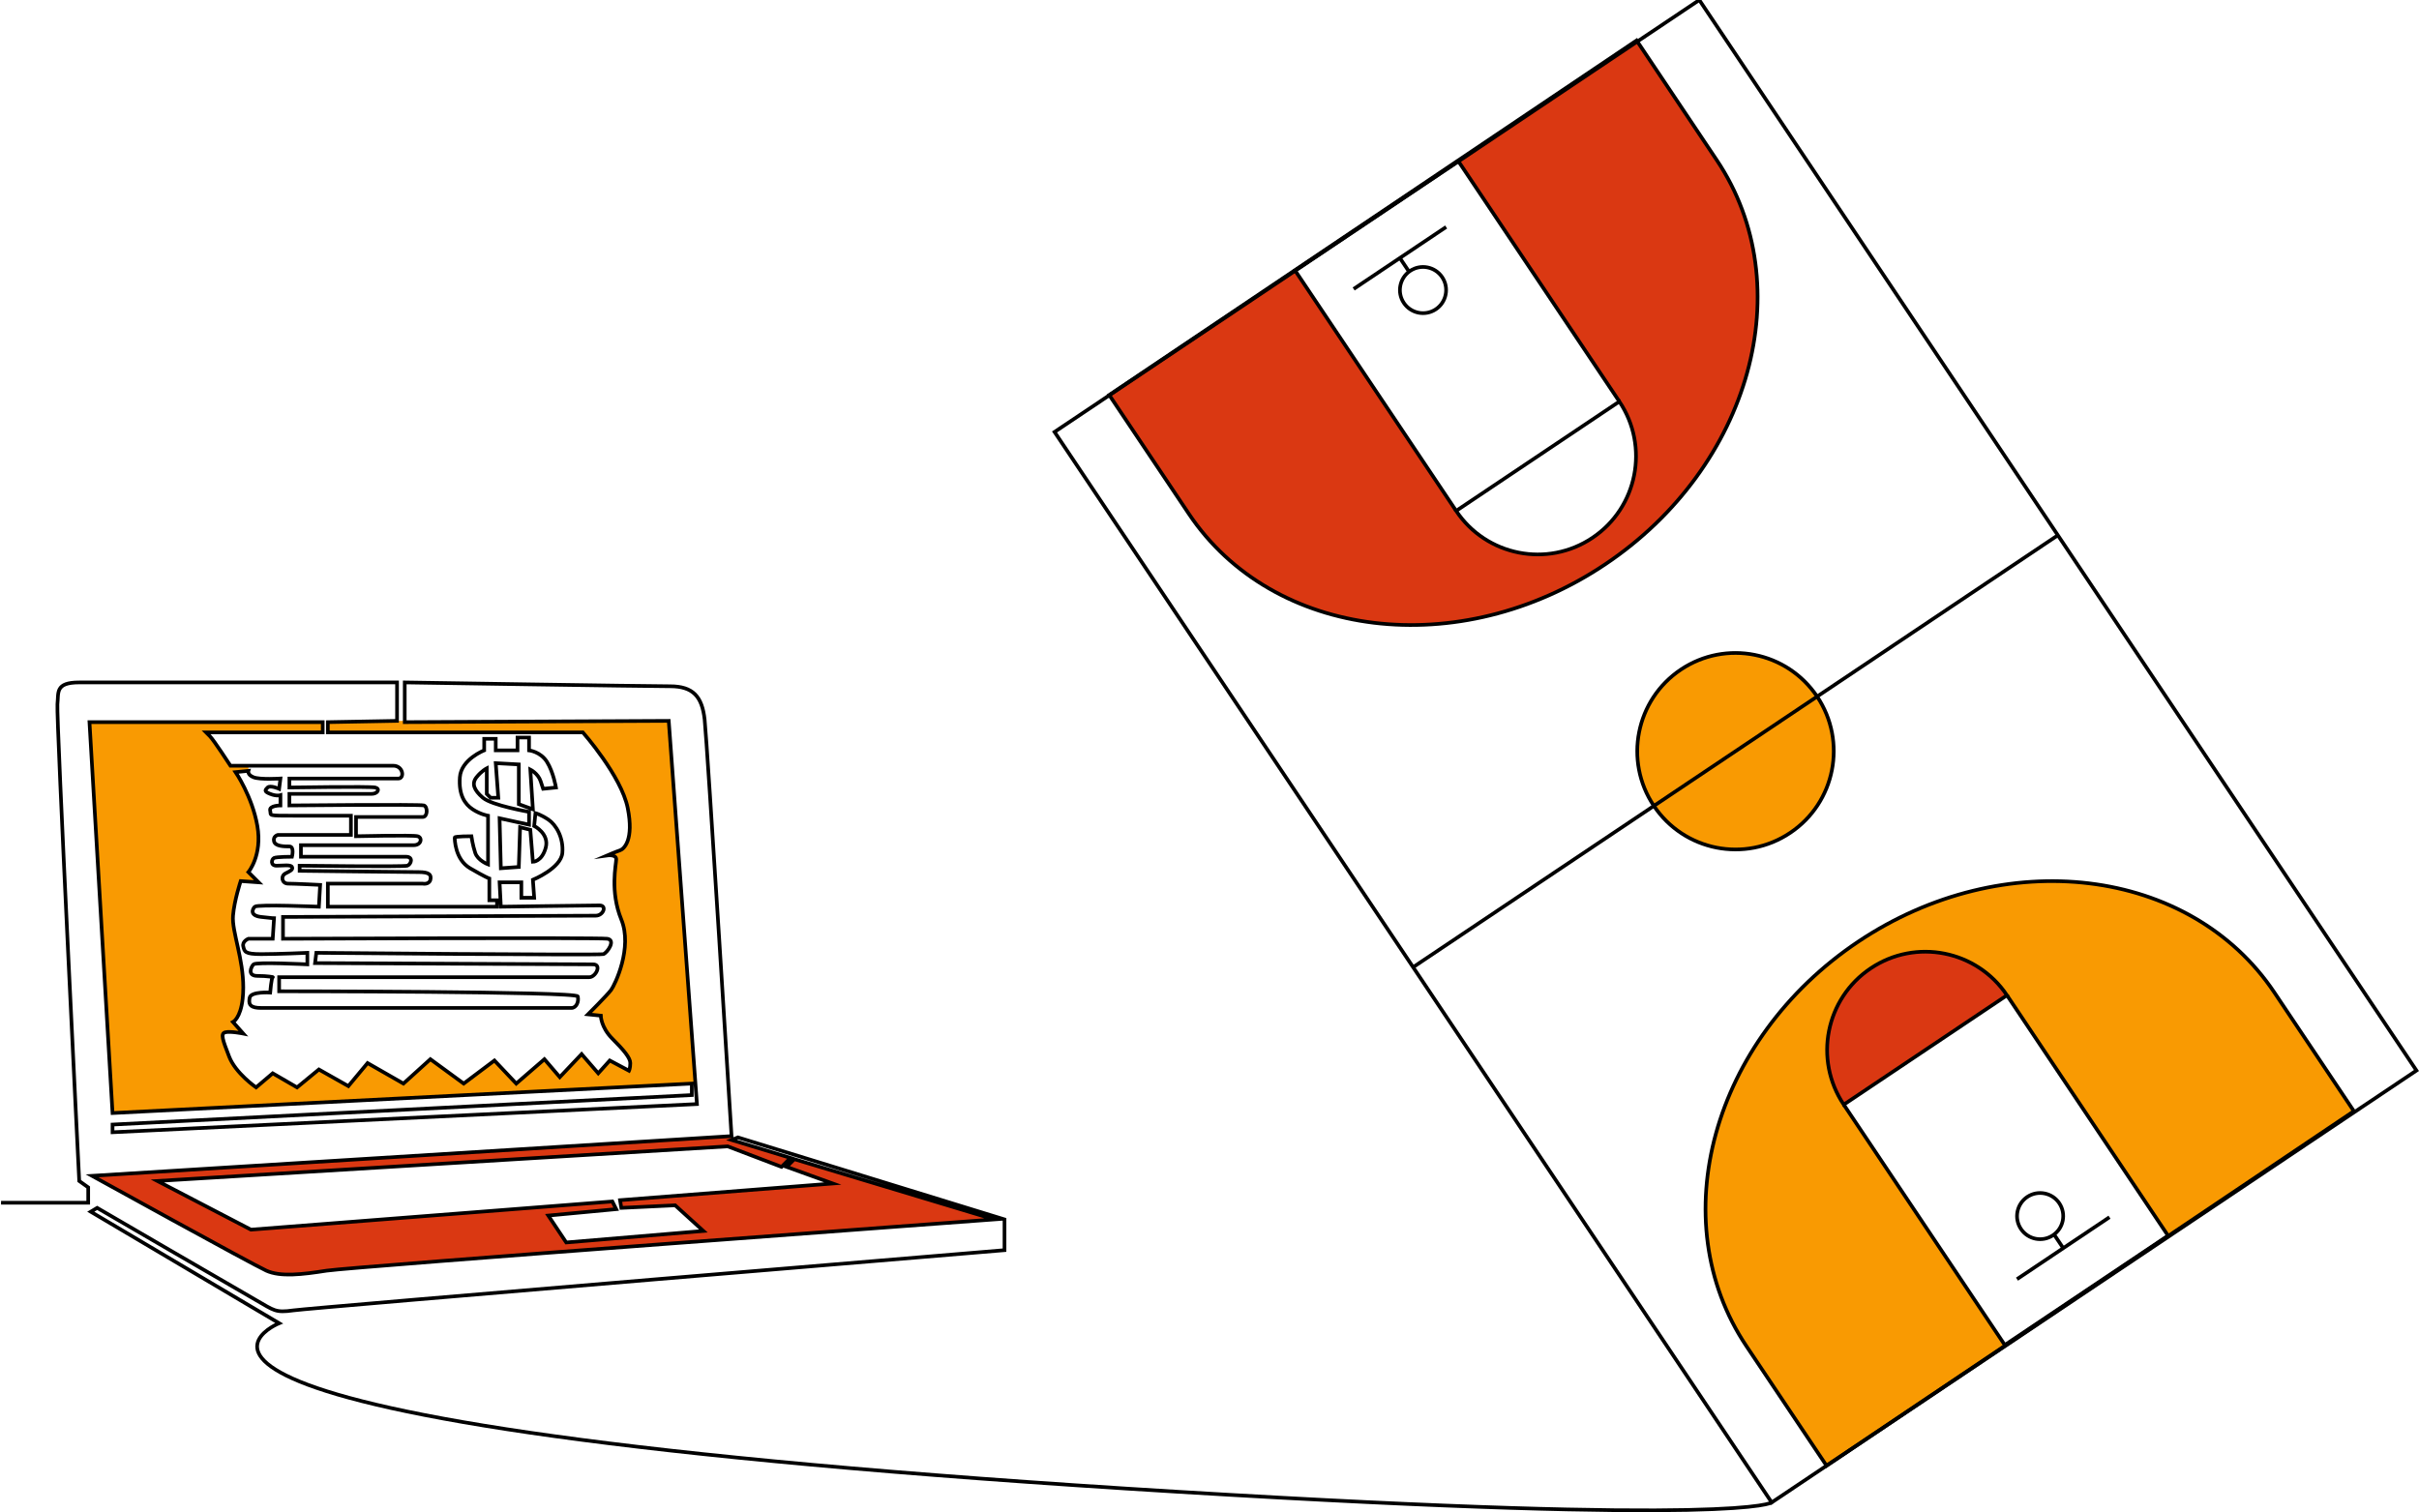 <svg width="662" height="414" viewBox="0 0 662 414" fill="none" xmlns="http://www.w3.org/2000/svg">
<path d="M622.4 271.645L644.184 304.159L499.864 401.209L477.925 368.462C454.899 334.079 468.577 284.539 508.471 257.8C548.372 231.069 599.373 237.262 622.4 271.645ZM593.321 338.241L549.244 272.44C540.977 260.101 524.28 256.797 511.944 265.066C499.609 273.328 496.313 290.037 504.572 302.376L548.65 368.177L593.321 338.241Z" fill="#F99A02"/>
<path d="M549.244 272.44L504.572 302.376C496.313 290.037 499.609 273.328 511.944 265.066C524.28 256.797 540.977 260.101 549.244 272.44Z" fill="#DA3812"/>
<path d="M497.285 190.663C505.545 203.002 502.249 219.711 489.914 227.973C477.578 236.242 460.874 232.937 452.614 220.599L497.285 190.663Z" fill="#F99A02"/>
<path d="M497.285 190.663L452.614 220.599C444.346 208.26 447.65 191.559 459.986 183.289C472.321 175.028 489.018 178.325 497.285 190.663Z" fill="#F99A02"/>
<path d="M469.82 43.827C492.839 78.202 479.168 127.742 439.275 154.481C399.374 181.212 348.365 175.02 325.338 140.637L303.6 108.184L354.463 74.102L398.501 139.841C406.761 152.18 423.466 155.485 435.793 147.215C448.129 138.953 451.433 122.252 443.165 109.914L399.134 44.166L448.083 11.366L469.82 43.827Z" fill="#DA3812"/>
<path d="M217.383 317.301L272.098 333.793C272.098 333.793 96.036 346.773 89.366 347.823C82.705 348.873 76.745 349.576 72.886 347.823C69.026 346.07 25.188 321.864 25.188 321.864L200.138 310.992L200.2 312.042L216.334 316.953L213.879 319.408L199.143 313.795L43.074 323.269L68.679 336.596L167.578 328.883L168.636 330.983L150.048 332.735L154.957 340.102L192.481 336.951L184.769 329.933L170.033 330.635L169.686 328.527L227.905 323.964L215.276 319.408L217.383 317.301Z" fill="#DA3812"/>
<path d="M183.009 197.326L190.312 296.538L189.324 296.607L30.8 304.676L24.486 197.674H88.317V200.484H56.405C56.405 200.484 56.405 200.484 57.455 201.534C58.505 202.584 63.067 209.603 63.067 209.603C63.067 209.603 64.966 209.603 67.976 209.603V211.008L64.472 211.356C64.472 211.356 69.026 218.019 70.431 226.088C71.836 234.157 67.976 238.72 67.976 238.72L70.778 241.523L65.869 241.176C65.869 241.176 64.117 246.434 63.769 250.65C63.584 252.827 64.341 255.854 65.112 259.382C65.838 262.672 66.571 266.401 66.571 270.293C66.571 271.466 66.51 272.493 66.409 273.397C65.815 278.74 63.769 279.767 63.769 279.767L66.571 282.925C66.571 282.925 63.067 282.222 61.662 282.57C60.257 282.925 60.959 284.678 62.712 289.233C64.472 293.796 70.084 297.657 70.084 297.657L74.638 293.796L81.3 297.657L87.267 292.746L95.334 297.302L100.59 290.994L110.409 296.607L117.781 289.936L126.898 296.607L135.312 290.291L141.279 296.607L148.99 289.936L153.197 294.847L159.164 288.538L163.719 293.796L166.876 290.291L172.141 293.094C172.141 293.094 172.488 292.391 172.488 290.994C172.488 289.588 170.736 287.48 167.578 284.322C164.421 281.164 164.421 278.014 164.421 278.014L160.917 277.659C160.917 277.659 166.181 272.401 167.231 270.995C168.281 269.59 173.19 259.421 170.033 251.7C166.876 243.978 168.636 236.612 168.636 235.215C168.636 233.809 166.181 234.157 166.181 234.157C166.181 234.157 168.636 233.107 169.686 232.759C170.736 232.404 173.545 229.949 171.785 221.177C170.033 212.406 159.512 200.484 159.512 200.484H144.783H89.722V197.674L108.657 197.326H110.764V197.674L183.009 197.326Z" fill="#F99A02"/>
<path d="M0.286 329.229H24.138V325.021L21.684 323.268C21.684 323.268 15.369 195.921 15.716 192.763C16.072 189.605 15.014 186.802 21.684 186.802C28.345 186.802 108.657 186.802 108.657 186.802V197.326L89.722 197.673V200.484H144.783H159.512C159.512 200.484 170.033 212.406 171.785 221.177C173.545 229.949 170.736 232.404 169.686 232.759C168.636 233.107 166.181 234.157 166.181 234.157C166.181 234.157 168.636 233.809 168.636 235.214C168.636 236.612 166.876 243.978 170.033 251.7C173.19 259.421 168.281 269.59 167.231 270.995C166.181 272.4 160.917 277.659 160.917 277.659L164.421 278.014C164.421 278.014 164.421 281.164 167.578 284.322C170.736 287.48 172.488 289.588 172.488 290.993C172.488 292.391 172.141 293.094 172.141 293.094L166.876 290.291L163.719 293.796L159.164 288.538L153.197 294.846L148.99 289.936L141.279 296.607L135.312 290.291L126.898 296.607L117.781 289.936L110.409 296.607L100.59 290.993L95.334 297.302L87.267 292.746L81.3 297.657L74.638 293.796L70.084 297.657C70.084 297.657 64.472 293.796 62.712 289.233C60.959 284.677 60.257 282.925 61.662 282.569C63.067 282.222 66.571 282.925 66.571 282.925L63.769 279.767C63.769 279.767 65.815 278.74 66.409 273.396C66.51 272.493 66.571 271.466 66.571 270.292C66.571 266.401 65.838 262.672 65.112 259.382C64.34 255.854 63.584 252.827 63.769 250.649C64.117 246.434 65.869 241.175 65.869 241.175L70.778 241.523L67.976 238.72C67.976 238.72 71.836 234.157 70.431 226.088C69.026 218.019 64.472 211.356 64.472 211.356L67.976 211.008C67.976 211.008 67.629 212.058 69.381 212.761C71.133 213.463 76.745 213.108 76.745 213.108L76.39 215.919C76.39 215.919 73.936 214.861 73.233 215.564C72.538 216.266 72.183 216.622 73.936 217.316C75.696 218.019 76.745 217.672 76.745 217.672V220.474C76.745 220.474 73.588 220.474 73.936 221.88C74.291 223.285 72.886 223.285 80.605 223.285C88.317 223.285 96.036 223.285 96.036 223.285V223.632V228.543H76.043C76.043 228.543 74.638 228.898 74.993 230.304C75.341 231.701 77.795 231.701 79.2 231.701C79.903 231.701 80.08 232.404 80.08 233.107C80.08 233.809 79.903 234.512 79.903 234.512C79.903 234.512 75.695 234.512 74.993 234.859C74.291 235.214 73.936 236.967 75.696 236.967C77.448 236.967 79.547 236.612 79.903 237.315C79.964 237.438 79.987 237.546 79.987 237.647C79.987 238.149 79.308 238.488 78.15 239.067C76.745 239.77 77.093 241.878 78.845 241.878C80.605 241.878 87.614 242.225 87.614 242.225L87.267 248.194C87.267 248.194 70.431 247.491 69.728 248.194C69.026 248.897 68.324 250.649 71.481 250.997C74.638 251.352 74.993 251.352 74.993 251.352L74.638 256.965H67.976C67.976 256.965 66.224 257.66 66.571 259.066C66.926 260.471 66.926 261.174 71.481 261.174C76.043 261.174 84.11 260.818 84.11 260.818V263.629V263.976C84.11 263.976 70.084 263.274 69.381 263.976C68.679 264.679 67.629 267.134 70.431 267.134C73.233 267.134 74.993 267.49 74.638 267.49C74.291 267.49 73.936 271.698 73.936 271.698C73.936 271.698 68.679 271.343 68.324 273.095C68.285 273.265 68.262 273.427 68.246 273.589C68.069 275.049 68.632 275.906 71.481 275.906C74.638 275.906 154.957 275.906 156.355 275.906C157.76 275.906 158.462 274.153 158.115 272.748C157.759 271.343 76.39 271.343 76.39 271.343V267.49C76.39 267.49 159.512 267.49 161.264 267.49C163.024 267.49 164.776 263.976 162.322 263.976C159.867 263.976 86.217 263.629 86.217 263.629L86.564 260.818C86.564 260.818 164.074 261.521 165.124 261.174C166.181 260.818 168.636 257.313 166.181 256.965C163.719 256.61 77.448 256.965 77.448 256.965V250.997C77.448 250.997 160.917 250.649 163.024 250.649C165.124 250.649 166.181 247.839 164.074 247.839C161.967 247.839 137.064 248.194 137.064 248.194L136.971 246.387L136.717 241.523H142.676V245.739H146.188L145.833 240.828C145.833 240.828 153.552 237.67 153.9 233.454C154.255 229.246 152.148 225.74 150.048 224.335C147.941 222.93 146.536 222.582 146.536 222.582L146.188 226.088C146.188 226.088 150.395 228.196 149.345 232.056C148.288 235.909 145.833 235.909 145.833 235.909L145.131 227.146L142.329 226.443L141.981 237.315L137.064 237.67L136.717 223.988L142.583 225.262L144.783 225.74V222.235C144.783 222.235 134.609 220.474 132.155 218.374C129.7 216.266 129.005 214.514 130.402 212.761C131.807 211.008 133.212 210.305 133.212 210.305V217.316L134.262 218.374H136.369L135.667 208.9L141.981 209.248V220.127L145.131 221.277L145.833 221.532L145.131 210.653C145.131 210.653 147.238 211.703 147.941 213.811C148.643 215.919 148.643 215.919 148.643 215.919L152.148 215.564C152.148 215.564 151.445 211.356 149.693 208.553C147.941 205.742 144.783 205.395 144.783 205.395V201.882H141.626V205.395H135.667V202.237H132.51V205.395C132.51 205.395 126.195 207.85 125.848 212.761C125.493 217.672 127.245 220.127 129.352 221.532C131.46 222.93 133.559 223.285 133.559 223.285V236.612C133.559 236.612 130.757 235.562 130.055 233.454C129.352 231.354 129.005 228.898 129.005 228.898C129.005 228.898 124.443 228.898 124.443 229.246C124.443 229.601 124.443 235.214 128.65 237.67C132.857 240.125 133.915 240.473 133.915 240.473V246.434H136.014V248.194H89.722V242.225V241.878H115.674C115.674 241.878 117.426 242.225 117.781 240.828C118.129 239.423 117.426 238.72 114.624 238.72C111.814 238.72 82.002 238.372 82.002 238.372V237.647V236.967C82.002 236.967 110.409 237.315 111.467 236.967C112.517 236.612 113.219 234.512 111.112 234.512C109.012 234.512 82.357 234.512 82.357 234.512V233.107V231.354C82.357 231.354 111.112 231.354 113.219 231.354C115.326 231.354 115.674 229.246 114.269 228.898C112.872 228.543 97.433 228.898 97.433 228.898V223.632C97.433 223.632 114.269 223.632 115.674 223.632C117.079 223.632 117.079 220.83 116.021 220.474C114.971 220.127 79.2 220.474 79.2 220.474V217.316C79.2 217.316 99.888 217.316 101.648 217.316C103.4 217.316 104.103 215.919 102.698 215.564C101.293 215.216 79.2 215.564 79.2 215.564V213.108C79.2 213.108 107.26 213.108 109.012 213.108C110.764 213.108 110.409 209.603 107.607 209.603C105.399 209.603 79.092 209.603 67.976 209.603C64.966 209.603 63.067 209.603 63.067 209.603C63.067 209.603 58.505 202.584 57.455 201.534C56.405 200.484 56.405 200.484 56.405 200.484H88.317V197.673H24.486L30.8 304.676L189.324 296.607V299.757L30.8 307.826V309.934L190.729 302.22L190.312 296.537L183.009 197.326L110.764 197.673V197.326V186.802C110.764 186.802 177.05 187.852 183.364 187.852C189.679 187.852 192.134 190.655 192.836 196.971C193.531 203.287 200.2 310.984 200.2 310.984L200.138 310.992L25.188 321.863C25.188 321.863 69.026 346.07 72.886 347.822C76.745 349.575 82.705 348.872 89.366 347.822C96.036 346.772 272.098 333.793 272.098 333.793L217.383 317.3L215.276 319.408L227.905 323.963L169.686 328.527L170.033 330.635L184.769 329.932L192.481 336.951L154.957 340.101L150.048 332.735L168.636 330.982L167.578 328.882L68.679 336.595L43.074 323.268L199.143 313.794L213.879 319.408L216.334 316.952L200.2 312.042L201.953 311.339L272.337 333.005L274.9 333.793V342.209C274.9 342.209 85.159 357.999 80.25 358.694C75.341 359.397 74.993 358.694 70.084 355.891C65.166 353.088 26.593 330.635 26.593 330.635L24.841 331.685L76.39 362.207C76.39 362.207 9.364 389.425 322.559 408.357C477.408 417.716 484.857 411.268 484.857 411.268" stroke="black" stroke-miterlimit="10"/>
<path d="M484.857 411.269L386.722 264.749L288.594 118.237L303.6 108.184L354.463 74.102L399.134 44.166L448.083 11.366L465.042 0L563.17 146.512L661.305 293.032L499.864 401.208L484.857 411.269Z" stroke="black" stroke-miterlimit="10"/>
<path d="M303.6 108.183L325.338 140.636C348.365 175.019 399.374 181.212 439.275 154.48C479.168 127.742 492.839 78.201 469.82 43.826L448.083 11.366L447.882 11.072L303.562 108.122L303.6 108.183Z" stroke="black" stroke-miterlimit="10"/>
<path d="M398.501 139.841L354.463 74.102L354.424 74.04L399.096 44.105L399.134 44.166L443.165 109.913" stroke="black" stroke-miterlimit="10"/>
<path d="M395.761 62.134L383.101 70.62L370.45 79.097" stroke="black" stroke-miterlimit="10"/>
<path d="M385.603 74.356L383.101 70.619" stroke="black" stroke-miterlimit="10"/>
<path d="M392.951 84.648C390.049 86.594 386.127 85.814 384.182 82.919C382.237 80.016 383.017 76.093 385.911 74.147C388.814 72.202 392.735 72.982 394.68 75.877C396.626 78.78 395.846 82.703 392.951 84.648Z" stroke="black" stroke-miterlimit="10"/>
<path d="M398.501 139.841C406.761 152.18 423.466 155.484 435.793 147.215C448.129 138.953 451.433 122.252 443.165 109.913L398.501 139.841Z" stroke="black" stroke-miterlimit="10"/>
<path d="M622.4 271.644C599.373 237.261 548.372 231.068 508.471 257.799C468.577 284.538 454.899 334.078 477.925 368.462L499.864 401.208L644.184 304.158L622.4 271.644Z" stroke="black" stroke-miterlimit="10"/>
<path d="M549.244 272.439L593.321 338.241L548.65 368.176L504.573 302.375" stroke="black" stroke-miterlimit="10"/>
<path d="M551.984 350.146L564.644 341.661L577.296 333.183" stroke="black" stroke-miterlimit="10"/>
<path d="M562.135 337.924L564.644 341.661" stroke="black" stroke-miterlimit="10"/>
<path d="M554.794 327.631C557.697 325.693 561.618 326.465 563.563 329.368C565.501 332.264 564.729 336.194 561.827 338.132C558.932 340.078 555.003 339.298 553.065 336.402C551.12 333.499 551.899 329.577 554.794 327.631Z" stroke="black" stroke-miterlimit="10"/>
<path d="M549.244 272.439C540.977 260.1 524.28 256.796 511.944 265.065C499.609 273.327 496.313 290.036 504.572 302.375L549.244 272.439Z" stroke="black" stroke-miterlimit="10"/>
<path d="M497.285 190.662C505.545 203.001 502.249 219.71 489.913 227.972C477.578 236.241 460.873 232.937 452.614 220.598C444.346 208.259 447.65 191.558 459.986 183.288C472.321 175.027 489.018 178.324 497.285 190.662Z" stroke="black" stroke-miterlimit="10"/>
<path d="M563.17 146.512L497.285 190.662L452.614 220.598L386.722 264.748" stroke="black" stroke-miterlimit="10"/>
</svg>
